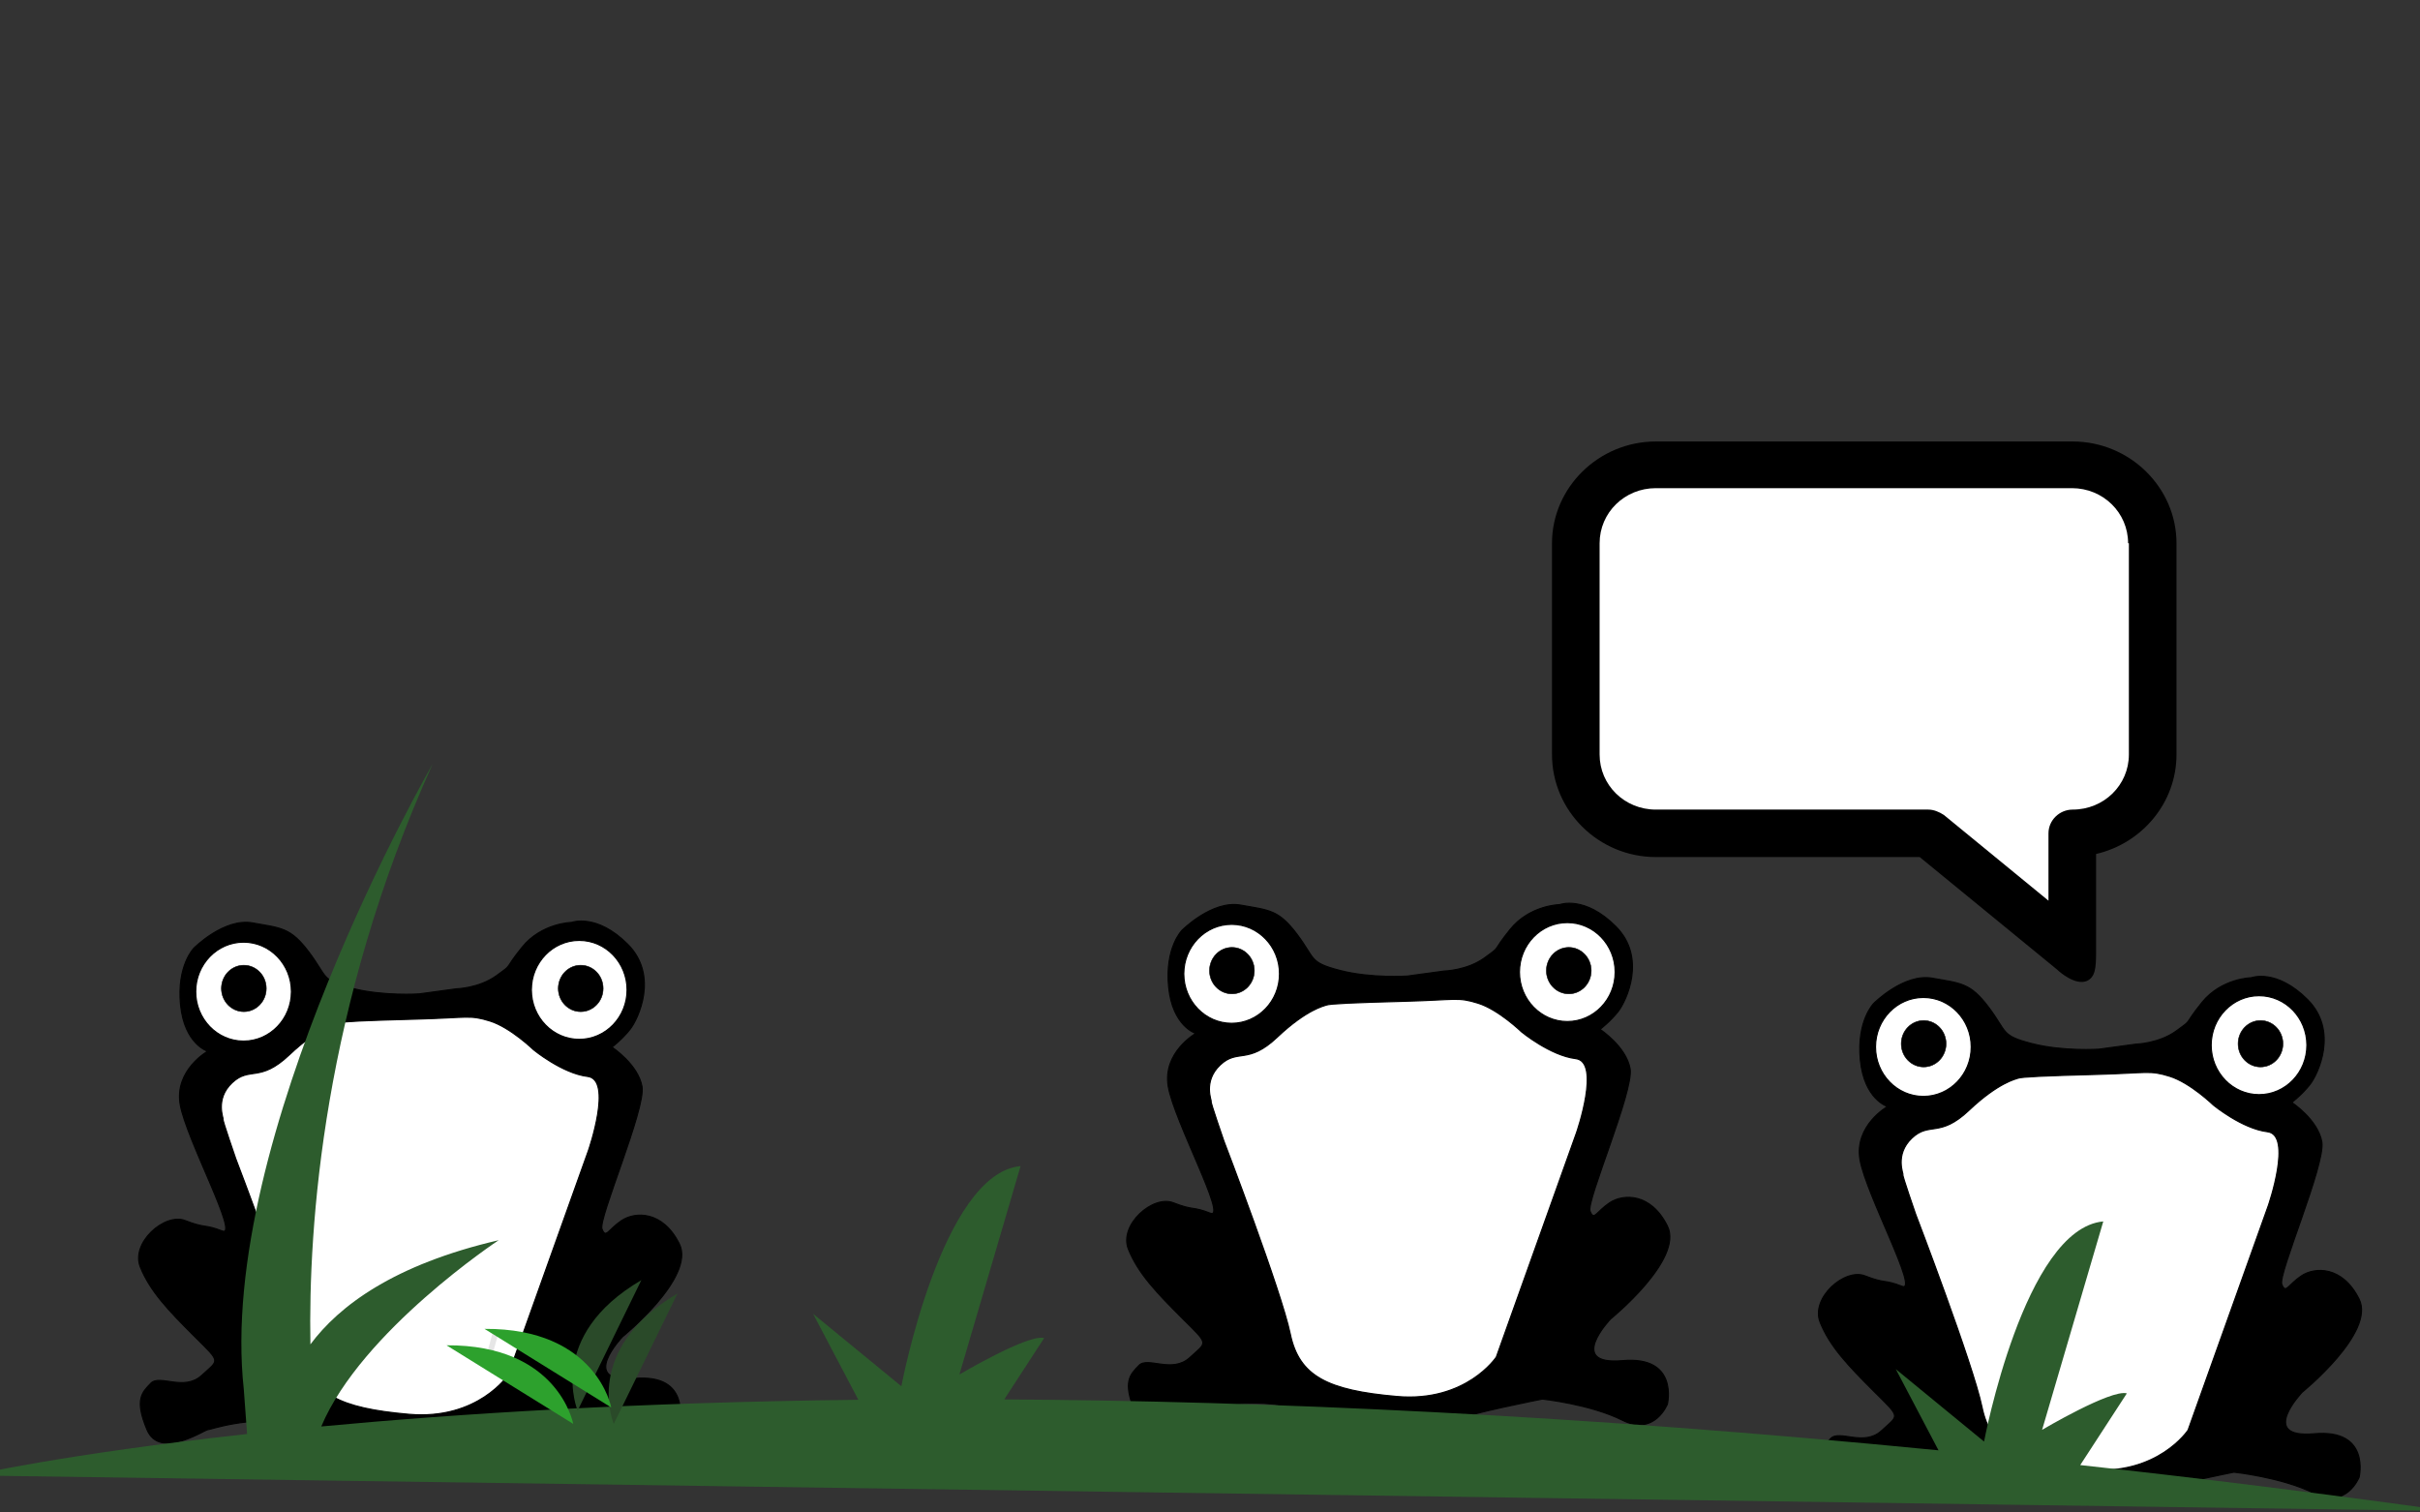 <?xml version="1.0" encoding="UTF-8" standalone="no" ?>
<!DOCTYPE svg PUBLIC "-//W3C//DTD SVG 1.1//EN" "http://www.w3.org/Graphics/SVG/1.1/DTD/svg11.dtd">
<svg xmlns="http://www.w3.org/2000/svg" xmlns:xlink="http://www.w3.org/1999/xlink" version="1.1" width="800" height="500" viewBox="0 0 800 500" xml:space="preserve">
<rect x="0" y="0" width="800" height="500" fill="#333333" stroke="none"/>
<g transform="matrix(0.29 0 0 0.3 135.83 397.91)" id="ObrSxp6F-pO9Rd4W7l2Ss"  >
<g style="" vector-effect="non-scaling-stroke"   >
		<g transform="matrix(1.28 0 0 1.28 -0.79 -21.77)" id="nRvsrFUmjRz_Ykqc4EcY8"  >
<path style="stroke: rgb(0,0,0); stroke-width: 1; stroke-dasharray: none; stroke-linecap: round; stroke-dashoffset: 6; stroke-linejoin: round; stroke-miterlimit: 1; fill: rgb(0,0,0); fill-rule: nonzero; opacity: 1;" vector-effect="non-scaling-stroke"  transform=" translate(0, 0.36)" d="M -180.323 -114.594 C -180.323 -114.594 -201.041 -120.571 -204.52 -154.484 C -207.998 -188.397 -192.671 -203.289 -192.671 -203.289 C -192.671 -203.289 -165.866 -229.485 -140.323 -225.029 C -114.78 -220.573 -106.667 -221.174 -90.063 -199.811 C -73.459 -178.448 -79.628 -175.724 -51.802 -168.768 C -23.976 -161.811 8.057 -163.946 8.057 -163.946 L 40.98 -168.279 C 40.98 -168.279 61.211 -168.706 76.863 -179.649 C 92.515 -190.592 82.285 -183.289 99.677 -204.159 C 117.068 -225.029 143.741 -225.463 143.741 -225.463 C 143.741 -225.463 165.915 -233.616 193.741 -206.66 C 221.567 -179.703 202.981 -142.42 196.024 -133.724 C 189.068 -125.029 179.677 -118.072 179.677 -118.072 C 179.677 -118.072 202.981 -103.289 206.459 -84.159 C 209.937 -65.029 167.329 29.754 170.807 38.45 C 174.285 47.145 176.185 39.032 188.198 31.232 C 200.212 23.433 224.894 22.537 239.677 51.232 C 254.459 79.928 189.068 131.232 189.068 131.232 C 189.068 131.232 149.242 171.493 199.677 167.145 C 250.111 162.798 239.677 204.537 239.677 204.537 C 239.677 204.537 228.372 232.363 199.677 218.45 C 170.981 204.537 128.198 200.189 128.198 200.189 C 128.198 200.189 60.372 213.232 53.416 217.58 C 46.459 221.928 -2.236 229.754 -36.15 223.667 C -70.063 217.58 -64.845 211.493 -104.845 205.406 C -144.845 199.319 -177.715 211.232 -180.323 211.232 C -182.932 211.232 -223.106 237.319 -234.41 211.232 C -245.715 185.145 -238.758 179.058 -230.932 171.232 C -223.106 163.406 -201.367 178.45 -185.715 164.537 C -170.063 150.624 -168.323 153.841 -191.802 131.232 C -215.28 108.624 -231.628 92.102 -240.323 71.232 C -249.019 50.363 -218.584 24.276 -200.323 31.232 C -182.063 38.189 -183.326 34.101 -167.454 40.189 C -151.582 46.277 -199.628 -39.202 -204.845 -68.768 C -210.063 -98.333 -180.323 -114.594 -180.323 -114.594 Z" stroke-linecap="round" />
</g>
		<g transform="matrix(1.28 0 0 1.28 191.9 -235.58)" id="7KCSlKueoJxSSFNu3ttNu"  >
<path style="stroke: rgb(0,0,0); stroke-width: 1; stroke-dasharray: none; stroke-linecap: butt; stroke-dashoffset: 0; stroke-linejoin: miter; stroke-miterlimit: 4; fill: rgb(255,255,255); fill-rule: nonzero; opacity: 1;" vector-effect="non-scaling-stroke"  transform=" translate(-42.61, -42.61)" d="M 42.609 0 C 66.129 0 85.217 19.089 85.217 42.609 C 85.217 66.129 66.129 85.217 42.609 85.217 C 19.089 85.217 0 66.129 0 42.609 C 0 19.089 19.089 0 42.609 0 z" stroke-linecap="round" />
</g>
		<g transform="matrix(1.28 0 0 1.28 -190.73 -233.64)" id="z0zaTQOjjOwYXL0lQkDBg"  >
<path style="stroke: rgb(0,0,0); stroke-width: 1; stroke-dasharray: none; stroke-linecap: butt; stroke-dashoffset: 0; stroke-linejoin: miter; stroke-miterlimit: 4; fill: rgb(255,255,255); fill-rule: nonzero; opacity: 1;" vector-effect="non-scaling-stroke"  transform=" translate(-42.61, -42.61)" d="M 42.609 0 C 66.129 0 85.217 19.089 85.217 42.609 C 85.217 66.129 66.129 85.217 42.609 85.217 C 19.089 85.217 0 66.129 0 42.609 C 0 19.089 19.089 0 42.609 0 z" stroke-linecap="round" />
</g>
		<g transform="matrix(0.6 0 0 0.6 -190.41 -237.16)" id="gyvQQKeqJhom2lnKJERzR"  >
<path style="stroke: rgb(0,0,0); stroke-width: 1; stroke-dasharray: none; stroke-linecap: butt; stroke-dashoffset: 0; stroke-linejoin: miter; stroke-miterlimit: 4; fill: rgb(0,0,0); fill-rule: nonzero; opacity: 1;" vector-effect="non-scaling-stroke"  transform=" translate(0, 0)" d="M 0 -42.609 C 23.52 -42.609 42.609 -23.52 42.609 0 C 42.609 23.52 23.52 42.609 0 42.609 C -23.52 42.609 -42.609 23.52 -42.609 0 C -42.609 -23.52 -23.52 -42.609 0 -42.609 z" stroke-linecap="round" />
</g>
		<g transform="matrix(0.6 0 0 0.6 193.59 -237.16)" id="-AA7zx8CpcB79JYi9L9Cg"  >
<path style="stroke: rgb(0,0,0); stroke-width: 1; stroke-dasharray: none; stroke-linecap: butt; stroke-dashoffset: 0; stroke-linejoin: miter; stroke-miterlimit: 4; fill: rgb(0,0,0); fill-rule: nonzero; opacity: 1;" vector-effect="non-scaling-stroke"  transform=" translate(0, 0)" d="M 0 -42.609 C 23.52 -42.609 42.609 -23.52 42.609 0 C 42.609 23.52 23.52 42.609 0 42.609 C -23.52 42.609 -42.609 23.52 -42.609 0 C -42.609 -23.52 -23.52 -42.609 0 -42.609 z" stroke-linecap="round" />
</g>
		<g transform="matrix(1.28 0 0 1.28 -0.72 13.59)" id="FBNnLO2l9b1d1i9gIqao_"  >
<path style="stroke: rgb(0,0,0); stroke-width: 1; stroke-dasharray: none; stroke-linecap: butt; stroke-dashoffset: 0; stroke-linejoin: miter; stroke-miterlimit: 4; fill: rgb(255,255,255); fill-rule: nonzero; opacity: 1;" vector-effect="non-scaling-stroke"  transform=" translate(-0.41, 0.51)" d="M 6.405 -170.019 C 52.088 -171.192 53.176 -173.864 71.417 -168.361 C 89.658 -162.858 110.194 -143.638 110.194 -143.638 C 110.194 -143.638 135.789 -123.263 158.397 -120.654 C 181.006 -118.045 159.125 -57.014 159.125 -57.014 L 87.647 136.29 C 87.647 136.29 60.864 175.421 -0.875 170.203 C -62.614 164.986 -88.005 152.812 -95.831 116.29 C -103.657 79.768 -154.962 -49.797 -154.962 -49.797 C -154.962 -49.797 -167.136 -83.71 -166.266 -83.71 C -165.397 -83.71 -173.95 -100.876 -158.258 -115.194 C -142.566 -129.512 -133.679 -115.103 -107.464 -139.081 C -81.249 -163.059 -65.662 -166.01 -63.818 -166.725 C -60.693 -167.937 -39.278 -168.846 6.405 -170.019 Z" stroke-linecap="round" />
</g>
</g>
</g>
<g transform="matrix(0.29 0 0 0.3 691.14 416.19)" id="Cp7ltwoznLQD4UXQE8kAe"  >
<g style="" vector-effect="non-scaling-stroke"   >
		<g transform="matrix(1.28 0 0 1.28 -0.79 -21.77)" id="9OLrZsbXAm14Yz9BKT-cL"  >
<path style="stroke: rgb(0,0,0); stroke-width: 1; stroke-dasharray: none; stroke-linecap: round; stroke-dashoffset: 6; stroke-linejoin: round; stroke-miterlimit: 1; fill: rgb(0,0,0); fill-rule: nonzero; opacity: 1;" vector-effect="non-scaling-stroke"  transform=" translate(0, 0.36)" d="M -180.323 -114.594 C -180.323 -114.594 -201.041 -120.571 -204.52 -154.484 C -207.998 -188.397 -192.671 -203.289 -192.671 -203.289 C -192.671 -203.289 -165.866 -229.485 -140.323 -225.029 C -114.78 -220.573 -106.667 -221.174 -90.063 -199.811 C -73.459 -178.448 -79.628 -175.724 -51.802 -168.768 C -23.976 -161.811 8.057 -163.946 8.057 -163.946 L 40.98 -168.279 C 40.98 -168.279 61.211 -168.706 76.863 -179.649 C 92.515 -190.592 82.285 -183.289 99.677 -204.159 C 117.068 -225.029 143.741 -225.463 143.741 -225.463 C 143.741 -225.463 165.915 -233.616 193.741 -206.66 C 221.567 -179.703 202.981 -142.42 196.024 -133.724 C 189.068 -125.029 179.677 -118.072 179.677 -118.072 C 179.677 -118.072 202.981 -103.289 206.459 -84.159 C 209.937 -65.029 167.329 29.754 170.807 38.45 C 174.285 47.145 176.185 39.032 188.198 31.232 C 200.212 23.433 224.894 22.537 239.677 51.232 C 254.459 79.928 189.068 131.232 189.068 131.232 C 189.068 131.232 149.242 171.493 199.677 167.145 C 250.111 162.798 239.677 204.537 239.677 204.537 C 239.677 204.537 228.372 232.363 199.677 218.45 C 170.981 204.537 128.198 200.189 128.198 200.189 C 128.198 200.189 60.372 213.232 53.416 217.58 C 46.459 221.928 -2.236 229.754 -36.15 223.667 C -70.063 217.58 -64.845 211.493 -104.845 205.406 C -144.845 199.319 -177.715 211.232 -180.323 211.232 C -182.932 211.232 -223.106 237.319 -234.41 211.232 C -245.715 185.145 -238.758 179.058 -230.932 171.232 C -223.106 163.406 -201.367 178.45 -185.715 164.537 C -170.063 150.624 -168.323 153.841 -191.802 131.232 C -215.28 108.624 -231.628 92.102 -240.323 71.232 C -249.019 50.363 -218.584 24.276 -200.323 31.232 C -182.063 38.189 -183.326 34.101 -167.454 40.189 C -151.582 46.277 -199.628 -39.202 -204.845 -68.768 C -210.063 -98.333 -180.323 -114.594 -180.323 -114.594 Z" stroke-linecap="round" />
</g>
		<g transform="matrix(1.28 0 0 1.28 191.9 -235.58)" id="kR7G4hcKmRfEq3e1SMcXz"  >
<path style="stroke: rgb(0,0,0); stroke-width: 1; stroke-dasharray: none; stroke-linecap: butt; stroke-dashoffset: 0; stroke-linejoin: miter; stroke-miterlimit: 4; fill: rgb(255,255,255); fill-rule: nonzero; opacity: 1;" vector-effect="non-scaling-stroke"  transform=" translate(-42.61, -42.61)" d="M 42.609 0 C 66.129 0 85.217 19.089 85.217 42.609 C 85.217 66.129 66.129 85.217 42.609 85.217 C 19.089 85.217 0 66.129 0 42.609 C 0 19.089 19.089 0 42.609 0 z" stroke-linecap="round" />
</g>
		<g transform="matrix(1.28 0 0 1.28 -190.73 -233.64)" id="N1CxwKD27pGtCEOF8TYCT"  >
<path style="stroke: rgb(0,0,0); stroke-width: 1; stroke-dasharray: none; stroke-linecap: butt; stroke-dashoffset: 0; stroke-linejoin: miter; stroke-miterlimit: 4; fill: rgb(255,255,255); fill-rule: nonzero; opacity: 1;" vector-effect="non-scaling-stroke"  transform=" translate(-42.61, -42.61)" d="M 42.609 0 C 66.129 0 85.217 19.089 85.217 42.609 C 85.217 66.129 66.129 85.217 42.609 85.217 C 19.089 85.217 0 66.129 0 42.609 C 0 19.089 19.089 0 42.609 0 z" stroke-linecap="round" />
</g>
		<g transform="matrix(0.6 0 0 0.6 -190.41 -237.16)" id="B6qTOMkTU55_gPGVU9D4e"  >
<path style="stroke: rgb(0,0,0); stroke-width: 1; stroke-dasharray: none; stroke-linecap: butt; stroke-dashoffset: 0; stroke-linejoin: miter; stroke-miterlimit: 4; fill: rgb(0,0,0); fill-rule: nonzero; opacity: 1;" vector-effect="non-scaling-stroke"  transform=" translate(0, 0)" d="M 0 -42.609 C 23.52 -42.609 42.609 -23.52 42.609 0 C 42.609 23.52 23.52 42.609 0 42.609 C -23.52 42.609 -42.609 23.52 -42.609 0 C -42.609 -23.52 -23.52 -42.609 0 -42.609 z" stroke-linecap="round" />
</g>
		<g transform="matrix(0.6 0 0 0.6 193.59 -237.16)" id="Cebxt4KY5zOauvMfmDxLK"  >
<path style="stroke: rgb(0,0,0); stroke-width: 1; stroke-dasharray: none; stroke-linecap: butt; stroke-dashoffset: 0; stroke-linejoin: miter; stroke-miterlimit: 4; fill: rgb(0,0,0); fill-rule: nonzero; opacity: 1;" vector-effect="non-scaling-stroke"  transform=" translate(0, 0)" d="M 0 -42.609 C 23.52 -42.609 42.609 -23.52 42.609 0 C 42.609 23.52 23.52 42.609 0 42.609 C -23.52 42.609 -42.609 23.52 -42.609 0 C -42.609 -23.52 -23.52 -42.609 0 -42.609 z" stroke-linecap="round" />
</g>
		<g transform="matrix(1.28 0 0 1.28 -0.72 13.59)" id="rR9DSTkIl7Jz2IvSA9vGF"  >
<path style="stroke: rgb(0,0,0); stroke-width: 1; stroke-dasharray: none; stroke-linecap: butt; stroke-dashoffset: 0; stroke-linejoin: miter; stroke-miterlimit: 4; fill: rgb(255,255,255); fill-rule: nonzero; opacity: 1;" vector-effect="non-scaling-stroke"  transform=" translate(-0.41, 0.51)" d="M 6.405 -170.019 C 52.088 -171.192 53.176 -173.864 71.417 -168.361 C 89.658 -162.858 110.194 -143.638 110.194 -143.638 C 110.194 -143.638 135.789 -123.263 158.397 -120.654 C 181.006 -118.045 159.125 -57.014 159.125 -57.014 L 87.647 136.29 C 87.647 136.29 60.864 175.421 -0.875 170.203 C -62.614 164.986 -88.005 152.812 -95.831 116.29 C -103.657 79.768 -154.962 -49.797 -154.962 -49.797 C -154.962 -49.797 -167.136 -83.71 -166.266 -83.71 C -165.397 -83.71 -173.95 -100.876 -158.258 -115.194 C -142.566 -129.512 -133.679 -115.103 -107.464 -139.081 C -81.249 -163.059 -65.662 -166.01 -63.818 -166.725 C -60.693 -167.937 -39.278 -168.846 6.405 -170.019 Z" stroke-linecap="round" />
</g>
</g>
</g>
<g transform="matrix(0.29 0 0 0.3 462.47 392.02)" id="Al63Lhrvfwx52EJBI2hzf"  >
<g style="" vector-effect="non-scaling-stroke"   >
		<g transform="matrix(1.28 0 0 1.28 -0.79 -21.77)" id="T1EC8K7MXFCVRUM0K-Z9G"  >
<path style="stroke: rgb(0,0,0); stroke-width: 1; stroke-dasharray: none; stroke-linecap: round; stroke-dashoffset: 6; stroke-linejoin: round; stroke-miterlimit: 1; fill: rgb(0,0,0); fill-rule: nonzero; opacity: 1;" vector-effect="non-scaling-stroke"  transform=" translate(0, 0.36)" d="M -180.323 -114.594 C -180.323 -114.594 -201.041 -120.571 -204.52 -154.484 C -207.998 -188.397 -192.671 -203.289 -192.671 -203.289 C -192.671 -203.289 -165.866 -229.485 -140.323 -225.029 C -114.78 -220.573 -106.667 -221.174 -90.063 -199.811 C -73.459 -178.448 -79.628 -175.724 -51.802 -168.768 C -23.976 -161.811 8.057 -163.946 8.057 -163.946 L 40.98 -168.279 C 40.98 -168.279 61.211 -168.706 76.863 -179.649 C 92.515 -190.592 82.285 -183.289 99.677 -204.159 C 117.068 -225.029 143.741 -225.463 143.741 -225.463 C 143.741 -225.463 165.915 -233.616 193.741 -206.66 C 221.567 -179.703 202.981 -142.42 196.024 -133.724 C 189.068 -125.029 179.677 -118.072 179.677 -118.072 C 179.677 -118.072 202.981 -103.289 206.459 -84.159 C 209.937 -65.029 167.329 29.754 170.807 38.45 C 174.285 47.145 176.185 39.032 188.198 31.232 C 200.212 23.433 224.894 22.537 239.677 51.232 C 254.459 79.928 189.068 131.232 189.068 131.232 C 189.068 131.232 149.242 171.493 199.677 167.145 C 250.111 162.798 239.677 204.537 239.677 204.537 C 239.677 204.537 228.372 232.363 199.677 218.45 C 170.981 204.537 128.198 200.189 128.198 200.189 C 128.198 200.189 60.372 213.232 53.416 217.58 C 46.459 221.928 -2.236 229.754 -36.15 223.667 C -70.063 217.58 -64.845 211.493 -104.845 205.406 C -144.845 199.319 -177.715 211.232 -180.323 211.232 C -182.932 211.232 -223.106 237.319 -234.41 211.232 C -245.715 185.145 -238.758 179.058 -230.932 171.232 C -223.106 163.406 -201.367 178.45 -185.715 164.537 C -170.063 150.624 -168.323 153.841 -191.802 131.232 C -215.28 108.624 -231.628 92.102 -240.323 71.232 C -249.019 50.363 -218.584 24.276 -200.323 31.232 C -182.063 38.189 -183.326 34.101 -167.454 40.189 C -151.582 46.277 -199.628 -39.202 -204.845 -68.768 C -210.063 -98.333 -180.323 -114.594 -180.323 -114.594 Z" stroke-linecap="round" />
</g>
		<g transform="matrix(1.28 0 0 1.28 191.9 -235.58)" id="RqQ8be4YpDy37DwOrVFOG"  >
<path style="stroke: rgb(0,0,0); stroke-width: 1; stroke-dasharray: none; stroke-linecap: butt; stroke-dashoffset: 0; stroke-linejoin: miter; stroke-miterlimit: 4; fill: rgb(255,255,255); fill-rule: nonzero; opacity: 1;" vector-effect="non-scaling-stroke"  transform=" translate(-42.61, -42.61)" d="M 42.609 0 C 66.129 0 85.217 19.089 85.217 42.609 C 85.217 66.129 66.129 85.217 42.609 85.217 C 19.089 85.217 0 66.129 0 42.609 C 0 19.089 19.089 0 42.609 0 z" stroke-linecap="round" />
</g>
		<g transform="matrix(1.28 0 0 1.28 -190.73 -233.64)" id="nHGgOOqQJvnlyIe0Vfmli"  >
<path style="stroke: rgb(0,0,0); stroke-width: 1; stroke-dasharray: none; stroke-linecap: butt; stroke-dashoffset: 0; stroke-linejoin: miter; stroke-miterlimit: 4; fill: rgb(255,255,255); fill-rule: nonzero; opacity: 1;" vector-effect="non-scaling-stroke"  transform=" translate(-42.61, -42.61)" d="M 42.609 0 C 66.129 0 85.217 19.089 85.217 42.609 C 85.217 66.129 66.129 85.217 42.609 85.217 C 19.089 85.217 0 66.129 0 42.609 C 0 19.089 19.089 0 42.609 0 z" stroke-linecap="round" />
</g>
		<g transform="matrix(0.6 0 0 0.6 -190.41 -237.16)" id="5qGdjiSVJNwbDJNnrOYjT"  >
<path style="stroke: rgb(0,0,0); stroke-width: 1; stroke-dasharray: none; stroke-linecap: butt; stroke-dashoffset: 0; stroke-linejoin: miter; stroke-miterlimit: 4; fill: rgb(0,0,0); fill-rule: nonzero; opacity: 1;" vector-effect="non-scaling-stroke"  transform=" translate(0, 0)" d="M 0 -42.609 C 23.52 -42.609 42.609 -23.52 42.609 0 C 42.609 23.52 23.52 42.609 0 42.609 C -23.52 42.609 -42.609 23.52 -42.609 0 C -42.609 -23.52 -23.52 -42.609 0 -42.609 z" stroke-linecap="round" />
</g>
		<g transform="matrix(0.6 0 0 0.6 193.59 -237.16)" id="fZISh3f4NMTWctkMIE7yA"  >
<path style="stroke: rgb(0,0,0); stroke-width: 1; stroke-dasharray: none; stroke-linecap: butt; stroke-dashoffset: 0; stroke-linejoin: miter; stroke-miterlimit: 4; fill: rgb(0,0,0); fill-rule: nonzero; opacity: 1;" vector-effect="non-scaling-stroke"  transform=" translate(0, 0)" d="M 0 -42.609 C 23.52 -42.609 42.609 -23.52 42.609 0 C 42.609 23.52 23.52 42.609 0 42.609 C -23.52 42.609 -42.609 23.52 -42.609 0 C -42.609 -23.52 -23.52 -42.609 0 -42.609 z" stroke-linecap="round" />
</g>
		<g transform="matrix(1.28 0 0 1.28 -0.72 13.59)" id="7NF5JCXoL6O8LNmybtgYv"  >
<path style="stroke: rgb(0,0,0); stroke-width: 1; stroke-dasharray: none; stroke-linecap: butt; stroke-dashoffset: 0; stroke-linejoin: miter; stroke-miterlimit: 4; fill: rgb(255,255,255); fill-rule: nonzero; opacity: 1;" vector-effect="non-scaling-stroke"  transform=" translate(-0.41, 0.51)" d="M 6.405 -170.019 C 52.088 -171.192 53.176 -173.864 71.417 -168.361 C 89.658 -162.858 110.194 -143.638 110.194 -143.638 C 110.194 -143.638 135.789 -123.263 158.397 -120.654 C 181.006 -118.045 159.125 -57.014 159.125 -57.014 L 87.647 136.29 C 87.647 136.29 60.864 175.421 -0.875 170.203 C -62.614 164.986 -88.005 152.812 -95.831 116.29 C -103.657 79.768 -154.962 -49.797 -154.962 -49.797 C -154.962 -49.797 -167.136 -83.71 -166.266 -83.71 C -165.397 -83.71 -173.95 -100.876 -158.258 -115.194 C -142.566 -129.512 -133.679 -115.103 -107.464 -139.081 C -81.249 -163.059 -65.662 -166.01 -63.818 -166.725 C -60.693 -167.937 -39.278 -168.846 6.405 -170.019 Z" stroke-linecap="round" />
</g>
</g>
</g>
<g transform="matrix(0.81 0 0 0.77 400 376.07)" id="xw51MK6gDK8uzESRw1nip"  >
<path style="stroke: none; stroke-width: 1; stroke-dasharray: none; stroke-linecap: butt; stroke-dashoffset: 0; stroke-linejoin: miter; stroke-miterlimit: 4; fill: rgb(45,92,45); fill-rule: nonzero; opacity: 1;" vector-effect="non-scaling-stroke"  transform=" translate(-600, -653.32)" d="M 1105.446 813.642 Q 1027.313 802.198 955.164 793.912 L 974.184 763.134 C 967.772 761.24 939.599 778.786 939.599 778.786 L 964.566 689.306 C 932.318 692.412 915.909 783.819 915.909 783.819 L 879.884 752.723 L 897.322 787.577 C 750.11 772.381 622.971 766.412 516.032 765.723 L 532.311 739.381 C 525.899 737.486 497.726 755.032 497.726 755.032 L 522.693 665.552 C 490.445 668.659 474.036 760.065 474.036 760.065 L 438.011 728.969 L 456.481 765.885 C 366.83 766.971 293.72 771.756 237.29 777.336 C 253.757 736.258 309.683 697.376 309.683 697.376 C 266.976 707.812 244.571 725.527 232.863 742.086 C 231.968 691.268 237.989 597.086 282.719 492.991 C 282.719 492.991 194.423 653.4 205.671 761.399 L 207.015 780.574 C 132.179 789.199 94.554 798.358 94.554 798.358 Z" stroke-linecap="round" />
</g>
<g transform="matrix(0.81 0 0 0.77 162.61 444.75)" id="NcekAG3cTrEiz-M2Nf0uh"  >
<path style="stroke: none; stroke-width: 1; stroke-dasharray: none; stroke-linecap: butt; stroke-dashoffset: 0; stroke-linejoin: miter; stroke-miterlimit: 4; fill: rgb(230,230,230); fill-rule: nonzero; opacity: 1;" vector-effect="non-scaling-stroke"  transform=" translate(-414.7, -541.79)" d="M 411.752 548.14 L 413.949 548.825 C 415.328 544.381 416.576 539.828 417.657 535.293 L 415.417 534.763 C 414.346 539.25 413.121 543.745 411.752 548.14 Z" stroke-linecap="round" />
</g>
<g transform="matrix(0.81 0 0 0.77 212.58 449.18)" id="c_wj3vak6dcuGlzZKVibl"  >
<path style="stroke: none; stroke-width: 1; stroke-dasharray: none; stroke-linecap: butt; stroke-dashoffset: 0; stroke-linejoin: miter; stroke-miterlimit: 4; fill: rgb(42,74,41); fill-rule: nonzero; opacity: 1;" vector-effect="non-scaling-stroke"  transform=" translate(-496.68, -764.36)" d="M 484.724 792.358 C 484.724 792.358 471.724 760.358 510.724 736.358 Z" stroke-linecap="round" />
</g>
<g transform="matrix(0.81 0 0 0.77 168.55 457.72)" id="iMpEOFz42XnJsiwPZnrQI"  >
<path style="stroke: none; stroke-width: 1; stroke-dasharray: none; stroke-linecap: butt; stroke-dashoffset: 0; stroke-linejoin: miter; stroke-miterlimit: 4; fill: rgb(45,161,45); fill-rule: nonzero; opacity: 1;" vector-effect="non-scaling-stroke"  transform=" translate(-442.88, -774.91)" d="M 468.736 791.777 C 468.736 791.777 462.819 757.748 417.027 758.04 Z" stroke-linecap="round" />
</g>
<g transform="matrix(0.81 0 0 0.77 200.64 444.75)" id="NK0i2y7f-nj-LKQKCQnkN"  >
<path style="stroke: none; stroke-width: 1; stroke-dasharray: none; stroke-linecap: butt; stroke-dashoffset: 0; stroke-linejoin: miter; stroke-miterlimit: 4; fill: rgb(42,74,41); fill-rule: nonzero; opacity: 1;" vector-effect="non-scaling-stroke"  transform=" translate(-496.68, -764.36)" d="M 484.724 792.358 C 484.724 792.358 471.724 760.358 510.724 736.358 Z" stroke-linecap="round" />
</g>
<g transform="matrix(0.81 0 0 0.77 181.11 452.29)" id="URuvyFVGQ_gr6kqmkiIO6"  >
<path style="stroke: none; stroke-width: 1; stroke-dasharray: none; stroke-linecap: butt; stroke-dashoffset: 0; stroke-linejoin: miter; stroke-miterlimit: 4; fill: rgb(45,161,45); fill-rule: nonzero; opacity: 1;" vector-effect="non-scaling-stroke"  transform=" translate(-442.88, -774.91)" d="M 468.736 791.777 C 468.736 791.777 462.819 757.748 417.027 758.04 Z" stroke-linecap="round" />
</g>
<g transform="matrix(1.02 0 0 1 616.28 235.28)" id="AIECSXQZ-6wTsb0NIU8Pi"  >
<g style="" vector-effect="non-scaling-stroke"   >
		<g transform="matrix(2.53 0 0 2.53 0 0)" id="TxeCwnc_Cwu1nT2zjEQZN"  >
<path style="stroke: none; stroke-width: 1; stroke-dasharray: none; stroke-linecap: butt; stroke-dashoffset: 0; stroke-linejoin: miter; stroke-miterlimit: 4; fill: rgb(0,0,0); fill-rule: nonzero; opacity: 1;" vector-effect="non-scaling-stroke"  transform=" translate(-40, -40.01)" d="M 66.7 4.7 L 13.3 4.7 C 6 4.7 0 10.7 0 18 L 0 45.6 C 0 53 6 59 13.3 59 L 47.1 59 L 64.7 73.7 C 65 74 67 75.8 68.5 75.2 C 69.6 74.7 69.7 73.5 69.7 71.4 L 69.7 58.6 C 75.6 57.2 80 51.9 80 45.6 L 80 18 C 80 10.7 74 4.7 66.7 4.7 z" stroke-linecap="round" />
</g>
		<g transform="matrix(2.53 0 0 2.53 0 -5.72)" id="KxmPrqtk_j8EYgugx1cPQ"  >
<path style="stroke: none; stroke-width: 1; stroke-dasharray: none; stroke-linecap: butt; stroke-dashoffset: 0; stroke-linejoin: miter; stroke-miterlimit: 4; fill: rgb(255,255,255); fill-rule: nonzero; opacity: 1;" vector-effect="non-scaling-stroke"  transform=" translate(-40, -37.75)" d="M 73.8 18 C 73.8 14 70.6 10.8 66.6 10.8 L 13.3 10.8 C 9.3 10.8 6.1 14 6.1 18 L 6.1 45.6 C 6.1 49.6 9.3 52.8 13.3 52.8 L 48.2 52.8 C 48.9 52.8 49.6 53.1 50.2 53.5 L 63.6 64.7 L 63.6 55.9 C 63.6 54.2 65 52.8 66.7 52.8 C 70.7 52.8 73.9 49.6 73.9 45.6 L 73.9 45.6 L 73.9 18 z" stroke-linecap="round" />
</g>
</g>
</g>
</svg>